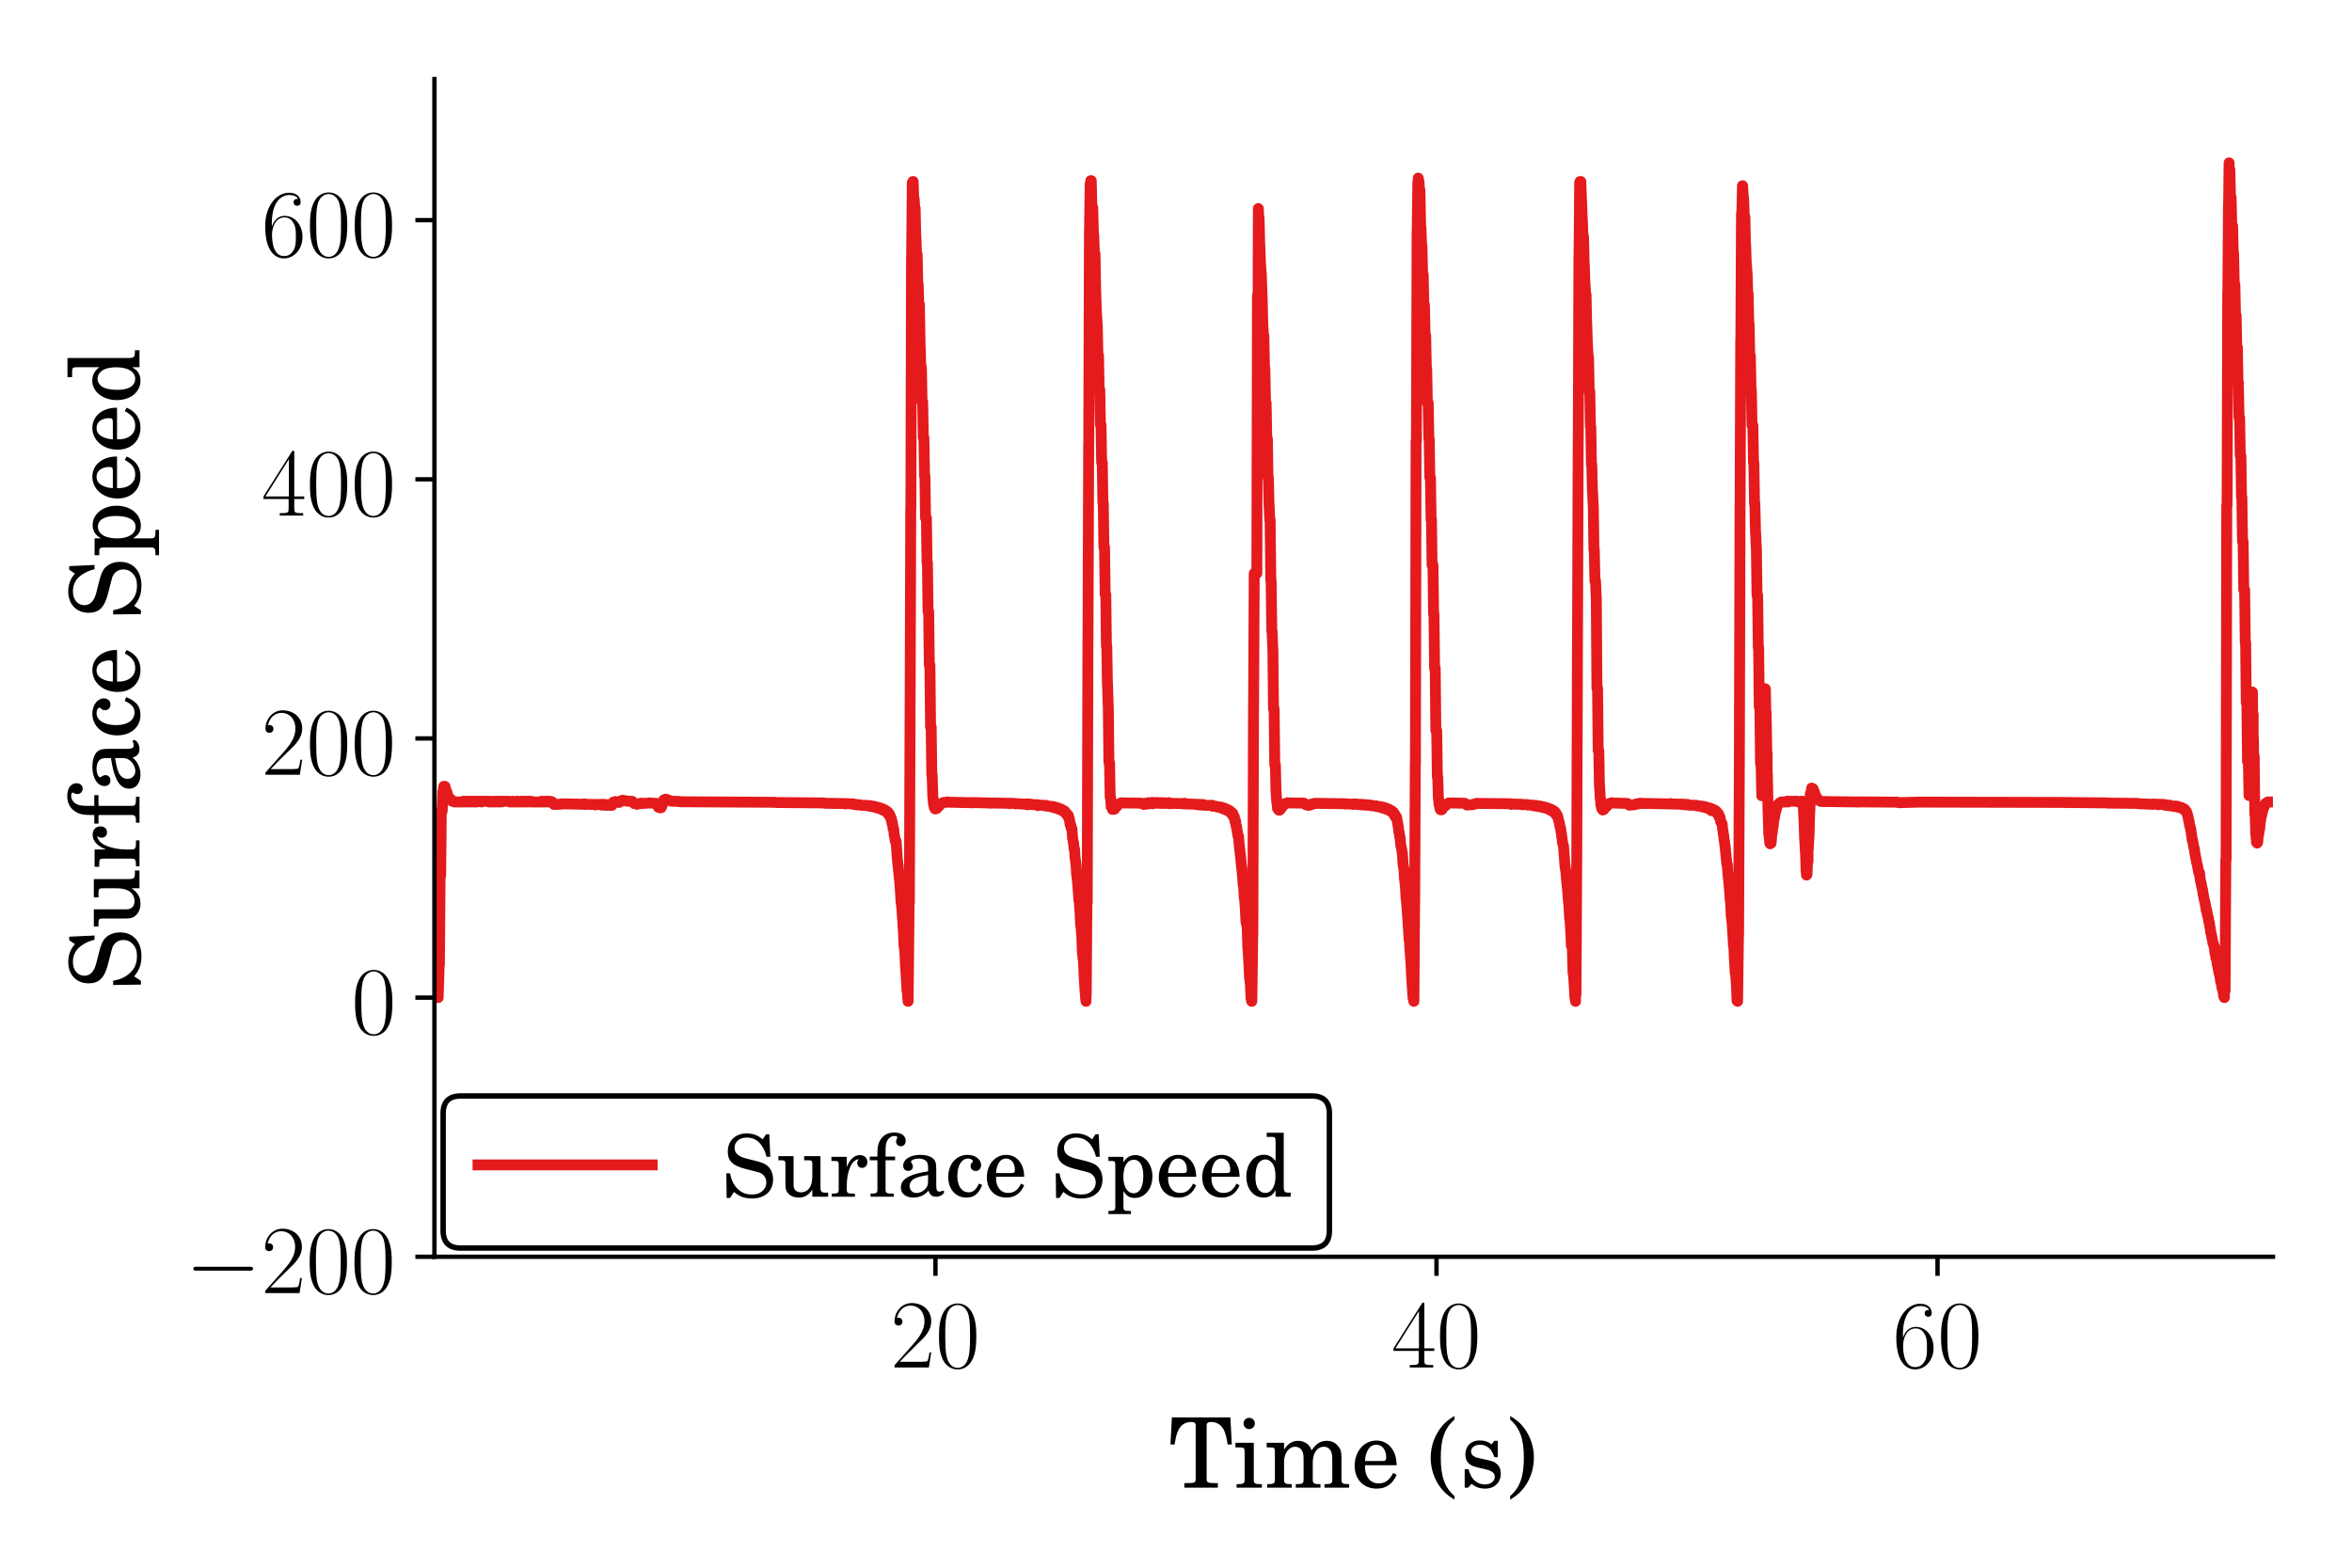 <?xml version="1.0" encoding="utf-8" standalone="no"?>
<!DOCTYPE svg PUBLIC "-//W3C//DTD SVG 1.1//EN"
  "http://www.w3.org/Graphics/SVG/1.1/DTD/svg11.dtd">
<!-- Created with matplotlib (https://matplotlib.org/) -->
<svg height="288pt" version="1.1" viewBox="0 0 432 288" width="432pt" xmlns="http://www.w3.org/2000/svg" xmlns:xlink="http://www.w3.org/1999/xlink">
 <defs>
  <style type="text/css">
*{stroke-linecap:butt;stroke-linejoin:round;}
  </style>
 </defs>
 <g id="figure_1">
  <g id="patch_1">
   <path d="M 0 288 
L 432 288 
L 432 0 
L 0 0 
z
" style="fill:#ffffff;"/>
  </g>
  <g id="axes_1">
   <g id="patch_2">
    <path d="M 79.793 230.88 
L 417.48 230.88 
L 417.48 14.52 
L 79.793 14.52 
z
" style="fill:#ffffff;"/>
   </g>
   <g id="matplotlib.axis_1">
    <g id="xtick_1">
     <g id="line2d_1">
      <defs>
       <path d="M 0 0 
L 0 3.5 
" id="mabf9e76149" style="stroke:#000000;stroke-width:0.8;"/>
      </defs>
      <g>
       <use style="stroke:#000000;stroke-width:0.8;" x="171.82" xlink:href="#mabf9e76149" y="230.88"/>
      </g>
     </g>
     <g id="text_1">
      <!-- $20$ -->
      <defs>
       <path d="M 41.703 15.453 
L 39.906 15.453 
C 38.906 8.375 38.094 7.172 37.703 6.562 
C 37.203 5.766 30 5.766 28.594 5.766 
L 9.406 5.766 
C 13 9.672 20 16.75 28.5 24.953 
C 34.594 30.734 41.703 37.531 41.703 47.422 
C 41.703 59.219 32.297 66 21.797 66 
C 10.797 66 4.094 56.312 4.094 47.344 
C 4.094 43.438 7 42.938 8.203 42.938 
C 9.203 42.938 12.203 43.547 12.203 47.031 
C 12.203 50.109 9.594 51 8.203 51 
C 7.594 51 7 50.906 6.594 50.703 
C 8.5 59.219 14.297 63.406 20.406 63.406 
C 29.094 63.406 34.797 56.516 34.797 47.422 
C 34.797 38.734 29.703 31.25 24 24.75 
L 4.094 2.281 
L 4.094 0 
L 39.297 0 
z
" id="CMR17-50"/>
       <path d="M 42 31.641 
C 42 37.75 41.906 48.125 37.703 56.109 
C 34 63.109 28.094 65.594 22.906 65.594 
C 18.094 65.594 12 63.406 8.203 56.203 
C 4.203 48.719 3.797 39.438 3.797 31.641 
C 3.797 25.953 3.906 17.281 7 9.672 
C 11.297 -0.609 19 -2 22.906 -2 
C 27.5 -2 34.5 -0.109 38.594 9.375 
C 41.594 16.281 42 24.359 42 31.641 
z
M 22.906 -0.406 
C 16.5 -0.406 12.703 5.078 11.297 12.688 
C 10.203 18.562 10.203 27.156 10.203 32.75 
C 10.203 40.438 10.203 46.828 11.5 52.922 
C 13.406 61.391 19 64 22.906 64 
C 27 64 32.297 61.297 34.203 53.125 
C 35.5 47.438 35.594 40.734 35.594 32.75 
C 35.594 26.25 35.594 18.266 34.406 12.375 
C 32.297 1.484 26.406 -0.406 22.906 -0.406 
z
" id="CMR17-48"/>
      </defs>
      <g transform="translate(163.565 251.218)scale(0.18 -0.18)">
       <use transform="scale(0.996)" xlink:href="#CMR17-50"/>
       <use transform="translate(45.69 0)scale(0.996)" xlink:href="#CMR17-48"/>
      </g>
     </g>
    </g>
    <g id="xtick_2">
     <g id="line2d_2">
      <g>
       <use style="stroke:#000000;stroke-width:0.8;" x="263.846" xlink:href="#mabf9e76149" y="230.88"/>
      </g>
     </g>
     <g id="text_2">
      <!-- $40$ -->
      <defs>
       <path d="M 33.594 64.406 
C 33.594 66.5 33.5 66.5 31.703 66.5 
L 2 19.594 
L 2 17 
L 27.797 17 
L 27.797 7.141 
C 27.797 3.5 27.594 2.5 20.594 2.5 
L 18.703 2.5 
L 18.703 0 
C 21.906 0 27.297 0 30.703 0 
C 34.094 0 39.5 0 42.703 0 
L 42.703 2.5 
L 40.797 2.5 
C 33.797 2.5 33.594 3.5 33.594 7.141 
L 33.594 17 
L 43.797 17 
L 43.797 19.594 
L 33.594 19.594 
z
M 28.094 57.859 
L 28.094 19.594 
L 4 19.594 
z
" id="CMR17-52"/>
      </defs>
      <g transform="translate(255.591 251.218)scale(0.18 -0.18)">
       <use transform="scale(0.996)" xlink:href="#CMR17-52"/>
       <use transform="translate(45.69 0)scale(0.996)" xlink:href="#CMR17-48"/>
      </g>
     </g>
    </g>
    <g id="xtick_3">
     <g id="line2d_3">
      <g>
       <use style="stroke:#000000;stroke-width:0.8;" x="355.873" xlink:href="#mabf9e76149" y="230.88"/>
      </g>
     </g>
     <g id="text_3">
      <!-- $60$ -->
      <defs>
       <path d="M 10.594 34 
C 10.594 57.656 21.797 63 28.297 63 
C 30.406 63 35.5 62.641 37.5 59 
C 35.906 59 32.906 59 32.906 55.516 
C 32.906 52.828 35.094 51.922 36.5 51.922 
C 37.406 51.922 40.094 52.312 40.094 55.625 
C 40.094 61.781 35.094 65.297 28.203 65.297 
C 16.297 65.297 3.797 52.969 3.797 31 
C 3.797 3.953 15.094 -2 23.094 -2 
C 32.797 -2 42 6.672 42 20.047 
C 42 32.516 33.906 41.594 23.703 41.594 
C 17.594 41.594 13.094 37.609 10.594 30.625 
z
M 23.094 0.391 
C 10.797 0.391 10.797 18.75 10.797 22.438 
C 10.797 29.625 14.203 40 23.5 40 
C 25.203 40 30.094 40 33.406 33.125 
C 35.203 29.219 35.203 25.141 35.203 20.141 
C 35.203 14.75 35.203 10.781 33.094 6.781 
C 30.906 2.672 27.703 0.391 23.094 0.391 
z
" id="CMR17-54"/>
      </defs>
      <g transform="translate(347.618 251.218)scale(0.18 -0.18)">
       <use transform="scale(0.996)" xlink:href="#CMR17-54"/>
       <use transform="translate(45.69 0)scale(0.996)" xlink:href="#CMR17-48"/>
      </g>
     </g>
    </g>
    <g id="text_4">
     <!-- Time (s) -->
     <defs>
      <path d="M 63.297 72 
L 3.406 72 
L 1.906 44.266 
L 6.203 44.266 
C 6.906 49.25 7.797 53.047 8.906 56.234 
C 11.5 63.516 16.297 67.312 23.094 67.312 
C 26.406 67.312 27.797 66.203 27.797 63.719 
L 27.797 12.281 
L 27.797 9.375 
C 27.797 5.188 26.906 4.688 18.797 4.688 
L 16.203 4.688 
L 16.203 0 
L 50.5 0 
L 50.5 4.688 
L 47.906 4.688 
C 39.906 4.688 39 5.188 39 9.375 
L 39 12.281 
L 39 63.719 
C 39 66.203 40.406 67.312 43.703 67.312 
C 49.797 67.312 54.703 63.906 57.203 57.922 
C 58.703 54.25 59.703 49.953 60.5 44.266 
L 64.797 44.266 
z
" id="Century_Schoolbook_L_Roman-84"/>
      <path d="M 20.594 46 
L 1.797 46 
L 1.797 41.219 
L 6.906 41.219 
C 10.594 41.219 11.203 40.516 11.203 36.203 
L 11.203 12.297 
L 11.203 8.297 
C 11.203 4.297 10.094 3.594 3.703 3.594 
L 3 3.594 
L 3 0 
L 28.906 0 
L 28.906 3.594 
L 28.203 3.594 
C 21.703 3.594 20.594 4.281 20.594 8.219 
L 20.594 12.172 
z
M 15.906 71.578 
C 12.703 71.578 10.094 68.984 10.094 65.797 
C 10.094 62.703 12.703 60 15.797 60 
C 19.094 60 21.703 62.594 21.703 65.797 
C 21.703 68.984 19.094 71.578 15.906 71.578 
z
" id="Century_Schoolbook_L_Roman-105"/>
      <path d="M 20.094 46 
L 2.297 46 
L 2.297 41.219 
L 6.406 41.219 
C 10.094 41.219 10.703 40.516 10.703 36.203 
L 10.703 12.297 
L 10.703 8.406 
C 10.703 4.297 9.594 3.594 3.203 3.594 
L 2.797 3.594 
L 2.797 0 
L 28 0 
L 28 3.594 
L 27.594 3.594 
C 21.203 3.594 20.094 4.297 20.094 8.391 
L 20.094 12.281 
L 20.094 26.453 
C 20.094 35.328 25 41.922 31.5 41.922 
C 34.094 41.922 36.906 40.516 38.094 38.625 
C 39.5 36.734 40.094 33.828 40.094 29.734 
L 40.094 12.281 
L 40.094 8.281 
C 40.094 4.297 39 3.594 32.5 3.594 
L 32.094 3.594 
L 32.094 0 
L 57.406 0 
L 57.406 3.594 
L 57 3.594 
C 50.594 3.594 49.5 4.297 49.5 8.281 
L 49.5 12.281 
L 49.5 25.547 
C 49.5 35.531 54 41.922 61 41.922 
C 64.297 41.922 67 40.016 68.297 36.922 
C 69.203 34.734 69.5 32.531 69.5 28.641 
L 69.5 12.281 
L 69.5 8.281 
C 69.5 4.297 68.406 3.594 61.906 3.594 
L 61.5 3.594 
L 61.5 0 
L 86.797 0 
L 86.797 3.594 
L 86.406 3.594 
C 80 3.594 78.906 4.297 78.906 8.391 
L 78.906 12.281 
L 78.906 30.641 
C 78.906 36.828 78.297 38.922 75.703 42.312 
C 72.797 46.016 68.703 48 63.906 48 
C 57.406 48 52.594 44.938 48.297 38.109 
C 46.594 44.047 41.203 48 34.5 48 
C 28.5 48 24 45.141 20.094 38.922 
z
" id="Century_Schoolbook_L_Roman-109"/>
      <path d="M 46.5 23 
C 46.594 37.812 38.094 48.281 25.906 48.281 
C 13.094 48.281 3.5 37.25 3.5 22.344 
C 3.5 8.438 12.594 -1 26.094 -1 
C 35.594 -1 42.406 3.688 46.5 13.188 
L 43 15.094 
C 38.906 7.391 34.703 4.391 28 4.391 
C 22.906 4.391 19.203 6.594 16.594 11 
C 14.797 14 14 17.5 14.094 23 
z
M 14.203 27.297 
C 14.203 30.344 14.594 32.5 15.594 35.25 
C 17.703 41.141 20.906 44 25.703 44 
C 31.797 44 35.797 38.781 35.797 30.922 
C 35.797 28.078 34.906 27.297 31.703 27.297 
z
" id="Century_Schoolbook_L_Roman-101"/>
      <path d="M 27.906 73.453 
C 21.906 69.766 18.703 67.172 15.297 63.172 
C 7.703 54.188 3.594 42.719 3.594 30.641 
C 3.594 19.266 7.203 8.578 13.906 -0.297 
C 17.703 -5.094 21.094 -8.078 27.906 -12.281 
L 27.906 -8.578 
C 17.906 0.203 13.906 11.484 13.906 30.641 
C 13.906 49.797 17.906 60.984 27.906 69.766 
z
" id="Century_Schoolbook_L_Roman-40"/>
      <path d="M 39 48 
L 35.5 48 
L 32.594 44.406 
C 29 47.203 25.406 48.391 20.406 48.391 
C 11.594 48.391 5.797 42.625 5.797 33.953 
C 5.797 30.078 7.094 26.781 9.297 24.812 
C 11.594 22.703 13.906 21.719 19.906 20.312 
L 25.203 19.125 
C 33.094 17.234 35.906 15.234 35.906 11.266 
C 35.906 6.578 31.797 3.297 25.906 3.297 
C 17.5 3.297 11.5 8.766 9.094 18.875 
L 5.094 18.875 
L 5.094 0 
L 8.594 0 
L 12.094 3.906 
C 16.203 0.594 20.797 -1 25.797 -1 
C 35.594 -1 42.094 5.078 42.094 14.344 
C 42.094 18.719 40.703 22.094 37.906 24.391 
C 35.5 26.484 33.5 27.281 27.406 28.562 
L 22.406 29.672 
C 16.906 30.859 16.906 30.859 15.094 31.859 
C 12.906 32.859 11.594 34.938 11.594 37.141 
C 11.594 41.109 15.406 44 20.906 44 
C 24.703 44 27.797 42.703 30.594 40.016 
C 32.797 37.812 33.906 35.828 35.5 31.234 
L 39 31.234 
z
" id="Century_Schoolbook_L_Roman-115"/>
      <path d="M 5.406 -12.281 
C 11.406 -8.578 14.594 -5.984 18 -1.891 
C 25.594 6.984 29.703 18.562 29.703 30.641 
C 29.703 42.016 26.094 52.703 19.406 61.484 
C 15.594 66.375 12.203 69.359 5.406 73.453 
L 5.406 69.766 
C 15.406 60.984 19.406 49.797 19.406 30.641 
C 19.406 11.375 15.406 0.203 5.406 -8.578 
z
" id="Century_Schoolbook_L_Roman-41"/>
     </defs>
     <g transform="translate(214.635 273.246)scale(0.18 -0.18)">
      <use transform="translate(0 -0.292)scale(0.996)" xlink:href="#Century_Schoolbook_L_Roman-84"/>
      <use transform="translate(66.45 -0.292)scale(0.996)" xlink:href="#Century_Schoolbook_L_Roman-105"/>
      <use transform="translate(97.831 -0.292)scale(0.996)" xlink:href="#Century_Schoolbook_L_Roman-109"/>
      <use transform="translate(186.398 -0.292)scale(0.996)" xlink:href="#Century_Schoolbook_L_Roman-101"/>
      <use transform="translate(263.907 -0.292)scale(0.996)" xlink:href="#Century_Schoolbook_L_Roman-40"/>
      <use transform="translate(297.082 -0.292)scale(0.996)" xlink:href="#Century_Schoolbook_L_Roman-115"/>
      <use transform="translate(343.208 -0.292)scale(0.996)" xlink:href="#Century_Schoolbook_L_Roman-41"/>
     </g>
    </g>
   </g>
   <g id="matplotlib.axis_2">
    <g id="ytick_1">
     <g id="line2d_4">
      <defs>
       <path d="M 0 0 
L -3.5 0 
" id="ma565bb97e8" style="stroke:#000000;stroke-width:0.8;"/>
      </defs>
      <g>
       <use style="stroke:#000000;stroke-width:0.8;" x="79.793" xlink:href="#ma565bb97e8" y="230.88"/>
      </g>
     </g>
     <g id="text_5">
      <!-- $-200$ -->
      <defs>
       <path d="M 65.906 23 
C 67.594 23 69.406 23 69.406 25 
C 69.406 27 67.594 27 65.906 27 
L 11.797 27 
C 10.094 27 8.297 27 8.297 25 
C 8.297 23 10.094 23 11.797 23 
z
" id="CMSY10-0"/>
      </defs>
      <g transform="translate(34.028 237.549)scale(0.18 -0.18)">
       <use transform="translate(0 -0.031)scale(0.996)" xlink:href="#CMSY10-0"/>
       <use transform="translate(77.487 -0.031)scale(0.996)" xlink:href="#CMR17-50"/>
       <use transform="translate(123.178 -0.031)scale(0.996)" xlink:href="#CMR17-48"/>
       <use transform="translate(168.868 -0.031)scale(0.996)" xlink:href="#CMR17-48"/>
      </g>
     </g>
    </g>
    <g id="ytick_2">
     <g id="line2d_5">
      <g>
       <use style="stroke:#000000;stroke-width:0.8;" x="79.793" xlink:href="#ma565bb97e8" y="183.271"/>
      </g>
     </g>
     <g id="text_6">
      <!-- $0$ -->
      <g transform="translate(64.538 189.94)scale(0.18 -0.18)">
       <use transform="scale(0.996)" xlink:href="#CMR17-48"/>
      </g>
     </g>
    </g>
    <g id="ytick_3">
     <g id="line2d_6">
      <g>
       <use style="stroke:#000000;stroke-width:0.8;" x="79.793" xlink:href="#ma565bb97e8" y="135.662"/>
      </g>
     </g>
     <g id="text_7">
      <!-- $200$ -->
      <g transform="translate(48.028 142.33)scale(0.18 -0.18)">
       <use transform="scale(0.996)" xlink:href="#CMR17-50"/>
       <use transform="translate(45.69 0)scale(0.996)" xlink:href="#CMR17-48"/>
       <use transform="translate(91.381 0)scale(0.996)" xlink:href="#CMR17-48"/>
      </g>
     </g>
    </g>
    <g id="ytick_4">
     <g id="line2d_7">
      <g>
       <use style="stroke:#000000;stroke-width:0.8;" x="79.793" xlink:href="#ma565bb97e8" y="88.052"/>
      </g>
     </g>
     <g id="text_8">
      <!-- $400$ -->
      <g transform="translate(48.028 94.721)scale(0.18 -0.18)">
       <use transform="scale(0.996)" xlink:href="#CMR17-52"/>
       <use transform="translate(45.69 0)scale(0.996)" xlink:href="#CMR17-48"/>
       <use transform="translate(91.381 0)scale(0.996)" xlink:href="#CMR17-48"/>
      </g>
     </g>
    </g>
    <g id="ytick_5">
     <g id="line2d_8">
      <g>
       <use style="stroke:#000000;stroke-width:0.8;" x="79.793" xlink:href="#ma565bb97e8" y="40.443"/>
      </g>
     </g>
     <g id="text_9">
      <!-- $600$ -->
      <g transform="translate(48.028 47.112)scale(0.18 -0.18)">
       <use transform="scale(0.996)" xlink:href="#CMR17-54"/>
       <use transform="translate(45.69 0)scale(0.996)" xlink:href="#CMR17-48"/>
       <use transform="translate(91.381 0)scale(0.996)" xlink:href="#CMR17-48"/>
      </g>
     </g>
    </g>
    <g id="text_10">
     <!-- Surface Speed -->
     <defs>
      <path d="M 54.594 72 
L 50.906 72 
L 46.906 66.094 
C 42.203 70.594 35.797 73 28.703 73 
C 15.594 73 6.797 64.609 6.797 52.156 
C 6.797 41.281 12.203 35.891 26.906 32.109 
L 36.406 29.703 
C 43.797 27.828 44.5 27.625 46.594 26.031 
C 49.594 23.734 51.203 20.438 51.203 16.547 
C 51.203 12.562 49.703 9.281 46.703 6.594 
C 43.406 3.688 40.094 2.594 34.594 2.594 
C 27.203 2.594 21.906 4.875 17.203 10.031 
C 13 14.703 10.906 19.375 9.406 27 
L 5.094 27 
L 5.5 -1.438 
L 9.406 -1.438 
L 13.906 5.469 
C 20.594 0 26.203 -2 34.906 -2 
C 49.594 -2 59 6.594 59 19.938 
C 59 26.109 56.906 31.406 53 35.203 
C 50.297 37.797 46.406 39.484 38.406 41.484 
L 27.703 44.172 
C 18.797 46.469 14.594 50.359 14.594 56.438 
C 14.594 63.406 20.297 68.203 28.797 68.203 
C 35.797 68.203 41.5 65.188 45.5 59.484 
C 48.406 55.375 50.203 51.156 51.5 46.047 
L 55.797 46.047 
z
" id="Century_Schoolbook_L_Roman-83"/>
      <path d="M 41.203 0 
L 59.406 0 
L 59.406 4.703 
L 56.906 4.703 
C 51.406 4.703 50.594 5.594 50.594 11.953 
L 50.594 46.781 
L 31.797 46.781 
L 31.797 42 
L 36.906 42 
C 40.594 42 41.203 41.297 41.203 36.953 
L 41.203 24.562 
C 41.203 18.812 40.594 15.484 39.094 12.156 
C 37 7.719 33 5.094 28.094 5.094 
C 25 5.094 22.406 6.188 21.094 8.172 
C 19.797 10.047 19.594 11.047 19.594 16.5 
L 19.594 46.781 
L 2.094 46.781 
L 2.094 42 
L 5.906 42 
C 9.594 42 10.203 41.297 10.203 36.953 
L 10.203 15.219 
C 10.203 10.078 10.594 7.766 12.094 5.453 
C 14.797 1.312 19.594 -1 25.594 -1 
C 32.203 -1 36.797 1.719 41.203 8.125 
z
" id="Century_Schoolbook_L_Roman-117"/>
      <path d="M 19.797 46 
L 2.094 46 
L 2.094 41.219 
L 6.203 41.219 
C 9.906 41.219 10.5 40.516 10.5 36.203 
L 10.5 12.297 
L 10.5 8.297 
C 10.5 4.297 9.406 3.594 2.906 3.594 
L 2.5 3.594 
L 2.5 0 
L 29.203 0 
L 29.203 3.594 
L 27.297 3.594 
C 20.906 3.594 19.797 4.297 19.797 8.297 
L 19.797 12.297 
L 19.797 13.297 
C 19.797 20.812 21.203 28.406 23.703 34.109 
C 26.094 39.703 29.5 42.812 33.703 43.312 
C 32.297 41.703 31.906 40.688 31.906 38.766 
C 31.906 35.547 34.203 33.234 37.406 33.234 
C 41 33.234 43.5 35.938 43.5 40.016 
C 43.5 44.812 40.094 48 34.797 48 
C 28.5 48 23 42.922 19.797 34.141 
z
" id="Century_Schoolbook_L_Roman-114"/>
      <path d="M 20.094 46.297 
L 20.094 52.141 
C 20.094 57.266 20.406 60.656 21.203 62.719 
C 22.797 67.234 26.297 70 30.297 70 
C 32.406 70 33.703 69.391 33.703 68.25 
C 33.703 67.922 33.594 67.734 33.094 66.906 
C 32.5 65.891 32.203 64.75 32.203 63.625 
C 32.203 60.547 34.594 58.203 37.703 58.203 
C 41 58.203 43.297 60.734 43.297 64.406 
C 43.297 70.328 38.297 74 30.203 74 
C 23.297 74 18.297 71.531 14.703 66.438 
C 11.703 62.141 10.703 57.734 10.703 49.469 
L 10.703 46.297 
L 1.906 46.297 
L 1.906 42 
L 10.703 42 
L 10.703 12.234 
L 10.703 8.25 
C 10.703 4.297 9.594 3.594 3.203 3.594 
L 2.797 3.594 
L 2.797 0 
L 29.5 0 
L 29.5 3.594 
L 27.703 3.594 
C 21.203 3.594 20.094 4.297 20.094 8.25 
L 20.094 12.234 
L 20.094 42 
L 31.094 42 
L 31.094 46.297 
z
" id="Century_Schoolbook_L_Roman-102"/>
      <path d="M 45.203 32.578 
C 45.203 38.797 44.094 41.969 41.203 44.344 
C 37.906 46.906 33 48.281 26.594 48.281 
C 15.406 48.281 7.094 43.047 7.094 35.922 
C 7.094 32.156 9.406 29.781 12.906 29.781 
C 16 29.781 18.297 31.859 18.297 34.812 
C 18.297 36.109 17.797 37.484 16.797 38.875 
C 16.203 39.547 16.094 39.844 16.094 40.156 
C 16.094 42.219 20.203 44 25 44 
C 28.094 44 31.594 43.016 33.203 41.531 
C 35.094 39.953 35.797 37.578 35.797 33.125 
L 35.797 29.281 
C 25.297 27.484 22.094 26.688 17.203 24.812 
C 8.594 21.609 4.406 16.938 4.406 10.656 
C 4.406 3.578 10.094 -1 18.906 -1 
C 25.797 -1 32 1.859 36.297 7.062 
C 37.906 1.984 40.406 0 45.094 0 
C 49.594 0 54.297 2.891 54.297 5.781 
C 54.297 6.469 53.797 6.969 53.297 6.969 
C 52.906 6.969 52.5 6.875 51.797 6.578 
C 50.203 6 49.797 5.891 49 5.891 
C 46.203 5.891 45.203 7.781 45.203 12.719 
z
M 35.797 20.469 
C 35.797 14.469 35.5 13.078 33.797 10.484 
C 31.297 6.781 26.703 4.297 22.406 4.297 
C 17.906 4.297 14.5 7.594 14.5 12.078 
C 14.5 16.266 16.594 19.266 21 21.359 
C 24.094 22.75 28 23.75 35.797 25.047 
z
" id="Century_Schoolbook_L_Roman-97"/>
      <path d="M 38.703 15.125 
C 35.5 7.969 32.094 5.094 26.906 5.094 
C 18.906 5.094 13.906 12.328 13.906 23.938 
C 13.906 35.953 18.797 44 26.203 44 
C 29.203 44 31.797 42.594 31.797 41.016 
C 31.797 40.719 31.594 40.422 31.203 39.812 
C 29.594 37.938 29.203 36.938 29.203 35.266 
C 29.203 31.984 31.703 29.703 35.203 29.703 
C 38.703 29.703 41.297 32.484 41.297 36.453 
C 41.297 43.109 34.594 48.281 25.703 48.281 
C 12.703 48.281 3.406 37.656 3.406 22.844 
C 3.406 8.734 11.906 -1 24.297 -1 
C 33.203 -1 38.297 3.078 42.594 13.625 
z
" id="Century_Schoolbook_L_Roman-99"/>
      <path d="M 20.094 46 
L 2.797 46 
L 2.797 41.219 
L 6.406 41.219 
C 10.094 41.219 10.703 40.516 10.703 36.219 
L 10.703 -7.75 
L 10.703 -11.719 
C 10.703 -15.719 9.594 -16.406 3.203 -16.406 
L 2.797 -16.406 
L 2.797 -20 
L 28.797 -20 
L 28.797 -16.406 
L 27.703 -16.406 
C 21.203 -16.406 20.094 -15.719 20.094 -11.734 
L 20.094 -7.75 
L 20.094 6.688 
C 23.406 0.906 27.203 -1.391 33.297 -1.391 
C 44.906 -1.391 53.5 9.266 53.5 23.5 
C 53.5 37.266 44.906 48 33.906 48 
C 27.703 48 23.594 45.438 20.094 39.516 
z
M 32.094 42.609 
C 39 42.609 43 35.75 43 24.094 
C 43 11.266 38.906 4 31.797 4 
C 24.703 4 20 11.375 20 22.812 
C 20 35.141 24.5 42.609 32.094 42.609 
z
" id="Century_Schoolbook_L_Roman-112"/>
      <path d="M 38 0 
L 55.406 0 
L 55.406 4.703 
L 53.594 4.703 
C 48.203 4.703 47.406 5.703 47.406 11.969 
L 47.406 73.781 
L 27.797 73.781 
L 27.797 69 
L 33.703 69 
C 37.297 69 38 68.281 38 63.922 
L 38 41 
C 34.297 46.094 30 48.391 24.203 48.391 
C 12.906 48.391 4.297 37.547 4.297 23.203 
C 4.297 9.062 12.594 -1 24.203 -1 
C 30.5 -1 34.797 1.672 38 7.594 
z
M 26.203 43 
C 30.297 43 34.203 40.031 36 35.438 
C 37.203 32.453 37.906 28.281 37.906 23.516 
C 37.906 11.969 33.297 4.391 26.094 4.391 
C 19.094 4.391 14.797 10.969 14.797 22.016 
C 14.797 27.891 15.406 32.359 16.703 35.734 
C 18.406 40.125 22.094 43 26.203 43 
z
" id="Century_Schoolbook_L_Roman-100"/>
     </defs>
     <g transform="translate(25.338 181.866)rotate(-90)scale(0.18 -0.18)">
      <use transform="translate(0 -1.571)scale(0.996)" xlink:href="#Century_Schoolbook_L_Roman-83"/>
      <use transform="translate(62.764 -1.571)scale(0.996)" xlink:href="#Century_Schoolbook_L_Roman-117"/>
      <use transform="translate(123.636 -1.571)scale(0.996)" xlink:href="#Century_Schoolbook_L_Roman-114"/>
      <use transform="translate(167.869 -1.571)scale(0.996)" xlink:href="#Century_Schoolbook_L_Roman-102"/>
      <use transform="translate(201.044 -1.571)scale(0.996)" xlink:href="#Century_Schoolbook_L_Roman-97"/>
      <use transform="translate(256.436 -1.571)scale(0.996)" xlink:href="#Century_Schoolbook_L_Roman-99"/>
      <use transform="translate(300.67 -1.571)scale(0.996)" xlink:href="#Century_Schoolbook_L_Roman-101"/>
      <use transform="translate(378.178 -1.571)scale(0.996)" xlink:href="#Century_Schoolbook_L_Roman-83"/>
      <use transform="translate(440.942 -1.571)scale(0.996)" xlink:href="#Century_Schoolbook_L_Roman-112"/>
      <use transform="translate(498.127 -1.571)scale(0.996)" xlink:href="#Century_Schoolbook_L_Roman-101"/>
      <use transform="translate(547.941 -1.571)scale(0.996)" xlink:href="#Century_Schoolbook_L_Roman-101"/>
      <use transform="translate(597.754 -1.571)scale(0.996)" xlink:href="#Century_Schoolbook_L_Roman-100"/>
     </g>
    </g>
   </g>
   <g id="line2d_9">
    <path clip-path="url(#p833824da68)" d="M 79.793 183.271 
L 80.479 183.271 
L 80.658 177.28 
L 80.709 177.28 
L 80.833 160.871 
L 80.939 160.871 
L 81.054 149.02 
L 81.215 149.02 
L 81.33 145.374 
L 81.399 145.374 
L 81.514 144.462 
L 81.721 144.462 
L 81.85 144.983 
L 81.859 144.983 
L 81.979 145.504 
L 82.089 145.504 
L 82.204 146.155 
L 82.273 146.155 
L 82.388 146.416 
L 82.411 146.416 
L 82.526 146.676 
L 82.595 146.676 
L 82.71 146.806 
L 82.78 146.806 
L 82.895 147.067 
L 82.918 147.067 
L 83.033 147.197 
L 83.332 147.197 
L 83.447 147.327 
L 84.988 147.327 
L 85.103 147.197 
L 85.264 147.197 
L 85.379 147.327 
L 85.448 147.327 
L 85.563 147.197 
L 85.632 147.197 
L 85.724 147.327 
L 85.743 147.197 
L 86.046 147.197 
L 86.161 147.327 
L 86.369 147.327 
L 86.415 147.197 
L 86.479 147.327 
L 86.553 147.327 
L 86.668 147.197 
L 86.829 147.197 
L 86.944 147.327 
L 87.059 147.327 
L 87.105 147.197 
L 87.169 147.327 
L 87.381 147.327 
L 87.473 147.197 
L 87.491 147.327 
L 87.611 147.327 
L 87.726 147.197 
L 88.393 147.197 
L 88.439 147.327 
L 88.504 147.197 
L 89.682 147.197 
L 89.774 147.327 
L 89.792 147.197 
L 89.866 147.197 
L 89.981 147.327 
L 90.372 147.327 
L 90.487 147.197 
L 90.602 147.197 
L 90.694 147.327 
L 90.712 147.197 
L 90.97 147.197 
L 91.016 147.327 
L 91.08 147.197 
L 91.246 147.197 
L 91.361 147.327 
L 91.384 147.327 
L 91.476 147.197 
L 91.494 147.327 
L 91.706 147.327 
L 91.821 147.197 
L 92.074 147.197 
L 92.12 147.327 
L 92.185 147.197 
L 93.501 147.197 
L 93.616 147.327 
L 94.053 147.327 
L 94.145 147.197 
L 94.163 147.327 
L 94.789 147.327 
L 94.881 147.197 
L 94.899 147.327 
L 94.927 147.327 
L 95.019 147.197 
L 95.037 147.327 
L 95.433 147.327 
L 95.525 147.197 
L 95.544 147.327 
L 95.801 147.327 
L 95.893 147.197 
L 95.912 147.327 
L 95.939 147.327 
L 96.054 147.197 
L 96.077 147.197 
L 96.192 147.327 
L 96.215 147.327 
L 96.33 147.197 
L 96.445 147.197 
L 96.56 147.327 
L 96.722 147.327 
L 96.768 147.197 
L 96.832 147.327 
L 96.86 147.327 
L 96.906 147.197 
L 96.97 147.327 
L 97.09 147.327 
L 97.205 147.197 
L 97.55 147.197 
L 97.665 147.327 
L 99.39 147.327 
L 99.436 147.197 
L 99.501 147.327 
L 99.85 147.327 
L 99.942 147.197 
L 99.961 147.327 
L 100.08 147.327 
L 100.196 147.197 
L 100.265 147.197 
L 100.311 147.327 
L 100.375 147.197 
L 100.541 147.197 
L 100.656 147.327 
L 100.679 147.327 
L 100.794 147.197 
L 100.863 147.197 
L 100.955 147.327 
L 100.973 147.197 
L 101.415 147.308 
L 101.53 147.584 
L 101.645 147.694 
L 101.76 147.788 
L 103.025 147.738 
L 103.14 147.673 
L 107.259 147.747 
L 107.305 147.793 
L 107.309 147.671 
L 107.369 147.744 
L 109.237 147.794 
L 109.329 147.875 
L 109.334 147.773 
L 109.343 147.773 
L 110.433 147.805 
L 110.526 147.907 
L 110.53 147.755 
L 110.539 147.755 
L 110.802 147.814 
L 110.848 147.903 
L 110.852 147.758 
L 110.907 147.782 
L 110.986 147.873 
L 111.036 147.837 
L 111.105 147.928 
L 111.354 147.947 
L 111.4 147.812 
L 111.464 147.943 
L 111.492 147.943 
L 111.538 147.813 
L 111.588 147.947 
L 111.602 147.947 
L 111.768 147.864 
L 111.818 147.933 
L 111.888 147.811 
L 111.952 147.86 
L 112.044 147.958 
L 112.062 147.937 
L 112.412 147.95 
L 112.532 147.591 
L 112.596 147.632 
L 112.688 147.337 
L 112.711 147.378 
L 112.964 147.28 
L 113.01 147.253 
L 113.061 147.309 
L 113.07 147.309 
L 113.562 147.404 
L 113.682 147.42 
L 113.838 147.353 
L 113.953 147.15 
L 114.207 147.083 
L 114.322 147.015 
L 114.805 147.083 
L 114.92 147.15 
L 116.139 147.218 
L 116.259 147.37 
L 116.369 147.455 
L 116.498 147.625 
L 116.921 147.695 
L 117.013 147.759 
L 117.018 147.67 
L 117.027 147.67 
L 117.704 147.632 
L 117.75 147.547 
L 117.814 147.616 
L 119.268 147.518 
L 119.314 147.49 
L 119.319 147.537 
L 119.378 147.523 
L 120.602 147.59 
L 120.717 147.91 
L 120.74 147.91 
L 120.86 148.179 
L 120.878 148.179 
L 120.925 148.303 
L 120.989 148.231 
L 121.017 148.231 
L 121.063 148.357 
L 121.127 148.263 
L 121.247 148.28 
L 121.293 148.408 
L 121.343 148.258 
L 121.352 148.258 
L 121.385 148.258 
L 121.431 148.388 
L 121.481 148.016 
L 121.486 148.016 
L 121.615 148.017 
L 121.739 147.228 
L 121.799 147.229 
L 121.914 146.968 
L 122.121 146.868 
L 122.236 146.82 
L 122.535 146.884 
L 122.65 146.943 
L 122.857 146.998 
L 122.972 147.061 
L 123.133 147.12 
L 123.248 147.178 
L 124.79 147.235 
L 124.905 147.291 
L 142.367 147.389 
L 142.486 147.433 
L 151.339 147.507 
L 151.454 147.572 
L 155.204 147.628 
L 155.25 147.687 
L 155.315 147.631 
L 156.585 147.686 
L 156.677 147.764 
L 156.681 147.676 
L 156.695 147.676 
L 156.907 147.727 
L 156.999 147.807 
L 157.017 147.762 
L 157.321 147.794 
L 157.367 147.876 
L 157.431 147.823 
L 158.011 147.847 
L 158.126 147.943 
L 159.392 147.958 
L 159.438 148.069 
L 159.502 147.986 
L 159.53 147.986 
L 159.576 148.098 
L 159.64 148.005 
L 159.806 148.005 
L 159.852 148.12 
L 159.916 148.043 
L 159.944 148.043 
L 160.036 148.164 
L 160.054 148.063 
L 160.128 148.066 
L 160.174 148.189 
L 160.238 148.108 
L 160.496 148.127 
L 160.542 148.26 
L 160.606 148.153 
L 160.634 148.153 
L 160.68 148.29 
L 160.744 148.203 
L 160.772 148.203 
L 160.864 148.344 
L 160.882 148.215 
L 161.002 148.259 
L 161.094 148.419 
L 161.112 148.285 
L 161.232 148.311 
L 161.347 148.48 
L 161.37 148.48 
L 161.416 148.34 
L 161.481 148.383 
L 161.508 148.383 
L 161.554 148.55 
L 161.619 148.439 
L 161.646 148.439 
L 161.692 148.613 
L 161.757 148.494 
L 161.83 148.494 
L 161.922 148.7 
L 161.941 148.53 
L 162.06 148.574 
L 162.152 148.805 
L 162.171 148.638 
L 162.244 148.661 
L 162.359 148.923 
L 162.382 148.923 
L 162.428 148.747 
L 162.493 148.815 
L 162.52 148.815 
L 162.613 149.038 
L 162.631 148.855 
L 162.705 148.909 
L 162.797 149.188 
L 162.815 149.004 
L 162.843 149.004 
L 162.958 149.314 
L 163.027 149.365 
L 163.073 149.172 
L 163.123 149.515 
L 163.132 149.515 
L 163.165 149.515 
L 163.211 149.334 
L 163.261 149.724 
L 163.271 149.724 
L 163.303 149.724 
L 163.349 149.529 
L 163.353 149.828 
L 163.409 149.828 
L 163.441 149.828 
L 163.533 150.124 
L 163.556 150.008 
L 163.579 150.008 
L 163.671 150.564 
L 163.694 150.496 
L 163.763 150.496 
L 163.809 151.179 
L 163.873 151.074 
L 163.901 151.074 
L 164.025 152.165 
L 164.131 152.195 
L 164.255 153.498 
L 164.315 153.589 
L 164.435 154.52 
L 164.591 154.52 
L 164.812 157.807 
L 164.821 157.807 
L 164.941 158.99 
L 164.959 158.99 
L 165.093 160.521 
L 165.097 160.521 
L 165.212 161.643 
L 165.235 161.643 
L 165.355 163.368 
L 165.373 163.368 
L 165.493 165.728 
L 165.511 165.728 
L 165.631 166.687 
L 165.649 166.687 
L 165.764 168.719 
L 165.787 168.719 
L 165.907 170.884 
L 165.925 170.884 
L 166.045 173.683 
L 166.064 173.683 
L 166.183 174.813 
L 166.202 174.813 
L 166.321 177.636 
L 166.34 177.636 
L 166.468 179.886 
L 166.478 179.886 
L 166.606 182.12 
L 166.662 182.12 
L 166.786 183.954 
L 166.8 183.954 
L 166.979 165.782 
L 167.03 165.782 
L 167.163 129.495 
L 167.168 129.495 
L 167.283 93.266 
L 167.306 93.266 
L 167.426 47.109 
L 167.444 47.109 
L 167.568 33.555 
L 167.582 33.555 
L 167.674 33.932 
L 167.679 33.343 
L 167.688 33.343 
L 167.72 33.343 
L 167.84 36.536 
L 167.904 36.536 
L 168.019 38.264 
L 168.088 38.264 
L 168.203 43.394 
L 168.226 43.394 
L 168.346 46.744 
L 168.456 46.744 
L 168.571 52.189 
L 168.64 52.189 
L 168.755 55.905 
L 168.87 55.905 
L 168.999 63.496 
L 169.008 63.496 
L 169.128 67.527 
L 169.238 67.527 
L 169.353 73.809 
L 169.469 73.809 
L 169.584 80.405 
L 169.699 80.405 
L 169.814 87.472 
L 169.883 87.472 
L 169.998 95.167 
L 170.159 95.167 
L 170.274 103.386 
L 170.343 103.386 
L 170.458 112.338 
L 170.573 112.338 
L 170.688 122.179 
L 170.803 122.179 
L 170.918 133.539 
L 171.033 133.539 
L 171.148 142.386 
L 171.217 142.386 
L 171.332 146.417 
L 171.355 146.417 
L 171.47 147.751 
L 171.493 147.751 
L 171.608 148.358 
L 171.631 148.358 
L 171.746 148.607 
L 171.999 148.569 
L 172.119 148.427 
L 172.137 148.427 
L 172.183 148.285 
L 172.252 148.299 
L 172.321 148.222 
L 172.441 148.056 
L 172.505 148.069 
L 172.62 147.829 
L 172.735 147.767 
L 172.855 147.603 
L 173.104 147.549 
L 173.219 147.439 
L 173.932 147.359 
L 173.978 147.323 
L 174.042 147.368 
L 178.579 147.471 
L 178.625 147.487 
L 178.63 147.425 
L 178.685 147.441 
L 181.938 147.523 
L 182.03 147.559 
L 182.049 147.515 
L 185.389 147.579 
L 185.435 147.631 
L 185.486 147.561 
L 185.495 147.561 
L 186.493 147.618 
L 186.585 147.682 
L 186.604 147.631 
L 188.426 147.741 
L 188.472 147.748 
L 188.477 147.685 
L 188.518 147.685 
L 188.702 147.702 
L 188.748 147.844 
L 188.799 147.693 
L 188.812 147.693 
L 189.346 147.735 
L 189.438 147.812 
L 189.461 147.808 
L 190.589 147.822 
L 190.635 148 
L 190.699 147.916 
L 191.785 147.94 
L 191.877 148.043 
L 191.895 147.938 
L 192.153 147.965 
L 192.245 148.094 
L 192.263 148.003 
L 192.291 148.003 
L 192.406 148.117 
L 193.165 148.131 
L 193.211 148.27 
L 193.276 148.165 
L 193.303 148.165 
L 193.349 148.303 
L 193.414 148.188 
L 193.487 148.195 
L 193.533 148.336 
L 193.598 148.227 
L 193.625 148.227 
L 193.717 148.403 
L 193.736 148.266 
L 193.856 148.284 
L 193.948 148.467 
L 193.966 148.323 
L 194.04 148.345 
L 194.155 148.539 
L 194.27 148.558 
L 194.316 148.416 
L 194.366 148.605 
L 194.375 148.605 
L 194.454 148.633 
L 194.5 148.49 
L 194.55 148.698 
L 194.56 148.698 
L 194.592 148.698 
L 194.684 148.55 
L 194.688 148.737 
L 194.698 148.737 
L 194.914 148.672 
L 195.006 148.876 
L 195.024 148.71 
L 195.098 148.745 
L 195.213 149.011 
L 195.466 148.963 
L 195.512 149.204 
L 195.576 149.052 
L 195.604 149.052 
L 195.719 149.378 
L 195.788 149.455 
L 195.839 149.36 
L 195.908 149.643 
L 196.11 149.675 
L 196.156 149.983 
L 196.221 149.841 
L 196.248 149.841 
L 196.372 150.533 
L 196.432 150.533 
L 196.557 151.493 
L 196.662 151.481 
L 196.782 152.241 
L 196.892 152.262 
L 197.012 154.088 
L 197.03 154.088 
L 197.145 154.758 
L 197.168 154.758 
L 197.288 155.939 
L 197.353 155.939 
L 197.472 157.713 
L 197.491 157.713 
L 197.606 158.665 
L 197.629 158.665 
L 197.748 160.676 
L 197.767 160.676 
L 197.891 161.813 
L 197.905 161.813 
L 198.029 163.552 
L 198.043 163.552 
L 198.162 165.39 
L 198.227 165.39 
L 198.346 167.362 
L 198.365 167.362 
L 198.484 170.049 
L 198.549 170.049 
L 198.664 171.7 
L 198.687 171.7 
L 198.807 175.087 
L 198.825 175.087 
L 198.945 176.218 
L 199.009 176.218 
L 199.129 179.597 
L 199.147 179.597 
L 199.276 181.831 
L 199.285 181.831 
L 199.409 183.501 
L 199.423 183.501 
L 199.469 183.954 
L 199.474 182.741 
L 199.515 182.741 
L 199.635 165.782 
L 199.699 165.782 
L 199.823 117.415 
L 199.837 117.415 
L 199.961 81.607 
L 199.975 81.607 
L 200.1 42.537 
L 200.113 42.537 
L 200.233 33.777 
L 200.297 33.777 
L 200.343 34.125 
L 200.348 33.186 
L 200.399 33.186 
L 200.435 33.186 
L 200.55 38.159 
L 200.712 38.159 
L 200.827 43.237 
L 200.896 43.237 
L 201.011 46.64 
L 201.126 46.64 
L 201.254 53.916 
L 201.264 53.916 
L 201.383 57.633 
L 201.402 57.633 
L 201.517 59.517 
L 201.54 59.517 
L 201.655 65.328 
L 201.77 65.328 
L 201.885 71.61 
L 202 71.61 
L 202.115 78.049 
L 202.23 78.049 
L 202.345 84.959 
L 202.46 84.959 
L 202.575 92.445 
L 202.644 92.445 
L 202.759 100.507 
L 202.874 100.507 
L 202.989 109.197 
L 203.104 109.197 
L 203.219 118.724 
L 203.288 118.724 
L 203.403 125.687 
L 203.426 125.687 
L 203.541 129.613 
L 203.564 129.613 
L 203.679 140.083 
L 203.794 140.083 
L 203.909 146.417 
L 203.978 146.417 
L 204.098 148.215 
L 204.209 148.239 
L 204.328 148.699 
L 204.715 148.65 
L 204.807 148.423 
L 204.83 148.45 
L 204.899 148.375 
L 205.014 148.155 
L 205.175 148.11 
L 205.294 147.846 
L 205.405 147.751 
L 205.451 147.708 
L 205.515 147.738 
L 205.589 147.666 
L 205.704 147.613 
L 205.911 147.512 
L 205.957 147.473 
L 206.021 147.503 
L 209.592 147.545 
L 209.707 147.636 
L 210.006 147.713 
L 210.052 147.787 
L 210.057 147.644 
L 210.112 147.681 
L 210.19 147.576 
L 210.282 147.569 
L 210.301 147.607 
L 210.328 147.607 
L 210.374 147.728 
L 210.443 147.714 
L 210.604 147.612 
L 210.65 147.589 
L 210.655 147.71 
L 210.696 147.71 
L 210.834 147.655 
L 210.926 147.465 
L 210.949 147.504 
L 211.064 147.504 
L 211.157 147.662 
L 211.175 147.567 
L 211.571 147.538 
L 211.617 147.406 
L 211.681 147.53 
L 211.709 147.53 
L 211.755 147.656 
L 211.759 147.526 
L 211.819 147.568 
L 211.893 147.48 
L 211.985 147.437 
L 211.989 147.564 
L 211.994 147.564 
L 212.491 147.516 
L 212.537 147.427 
L 212.601 147.466 
L 212.629 147.466 
L 212.721 147.583 
L 212.744 147.579 
L 212.767 147.579 
L 212.882 147.45 
L 213.043 147.53 
L 213.089 147.57 
L 213.094 147.447 
L 213.149 147.487 
L 213.365 147.528 
L 213.411 147.611 
L 213.462 147.45 
L 213.471 147.45 
L 213.733 147.541 
L 213.779 147.583 
L 213.83 147.469 
L 213.834 147.469 
L 213.917 147.512 
L 213.963 147.597 
L 214.014 147.487 
L 214.023 147.487 
L 214.608 147.589 
L 214.654 147.634 
L 214.704 147.457 
L 214.838 147.548 
L 214.93 147.645 
L 214.948 147.582 
L 217.46 147.642 
L 217.506 147.697 
L 217.557 147.55 
L 217.562 147.55 
L 217.69 147.606 
L 217.805 147.693 
L 219.853 147.751 
L 219.899 147.828 
L 219.963 147.747 
L 220.267 147.794 
L 220.359 147.884 
L 220.364 147.784 
L 220.378 147.784 
L 220.727 147.822 
L 220.773 147.906 
L 220.824 147.78 
L 220.833 147.78 
L 220.911 147.808 
L 220.957 147.895 
L 221.022 147.812 
L 221.141 147.901 
L 221.192 147.854 
L 221.256 147.946 
L 222.706 147.947 
L 222.752 148.124 
L 222.821 148.099 
L 223.488 148.134 
L 223.603 148.272 
L 224.27 148.264 
L 224.385 148.479 
L 224.454 148.479 
L 224.5 148.34 
L 224.551 148.534 
L 224.56 148.534 
L 224.638 148.553 
L 224.684 148.411 
L 224.735 148.599 
L 224.744 148.599 
L 224.822 148.599 
L 224.868 148.448 
L 224.919 148.662 
L 224.928 148.662 
L 224.96 148.662 
L 225.007 148.506 
L 225.057 148.728 
L 225.066 148.728 
L 225.145 148.778 
L 225.191 148.604 
L 225.195 148.799 
L 225.255 148.799 
L 225.329 148.834 
L 225.375 148.678 
L 225.439 148.748 
L 225.467 148.748 
L 225.559 148.961 
L 225.577 148.776 
L 225.651 148.82 
L 225.743 149.091 
L 225.761 148.92 
L 225.789 148.92 
L 225.904 149.201 
L 225.973 149.249 
L 226.019 149.046 
L 226.069 149.371 
L 226.079 149.371 
L 226.203 149.446 
L 226.249 149.253 
L 226.299 149.63 
L 226.309 149.63 
L 226.387 149.63 
L 226.433 149.436 
L 226.438 149.847 
L 226.493 149.673 
L 226.525 149.673 
L 226.617 150.166 
L 226.64 150.039 
L 226.709 150.039 
L 226.833 150.874 
L 226.939 150.812 
L 227.054 151.838 
L 227.123 151.838 
L 227.243 152.702 
L 227.261 152.702 
L 227.381 153.571 
L 227.491 153.663 
L 227.606 155.314 
L 227.629 155.314 
L 227.754 156.558 
L 227.767 156.558 
L 227.887 157.68 
L 227.905 157.68 
L 228.048 159.37 
L 228.089 159.37 
L 228.209 160.93 
L 228.227 160.93 
L 228.347 162.611 
L 228.411 162.611 
L 228.531 164.914 
L 228.596 164.914 
L 228.715 166.812 
L 228.734 166.812 
L 228.853 169.369 
L 228.872 169.369 
L 228.987 169.931 
L 229.056 169.931 
L 229.203 174.393 
L 229.24 174.393 
L 229.359 176.651 
L 229.378 176.651 
L 229.497 179.47 
L 229.516 179.47 
L 229.635 180.591 
L 229.654 180.591 
L 229.773 183.378 
L 229.792 183.378 
L 229.907 183.953 
L 229.93 183.953 
L 230.086 171.839 
L 230.114 171.839 
L 230.238 129.495 
L 230.252 129.495 
L 230.367 105.337 
L 230.85 105.337 
L 230.965 54.209 
L 231.08 54.209 
L 231.126 38.316 
L 231.195 40.044 
L 231.264 40.044 
L 231.379 45.121 
L 231.402 45.121 
L 231.522 48.577 
L 231.54 48.577 
L 231.655 50.409 
L 231.678 50.409 
L 231.793 54.178 
L 231.816 54.178 
L 231.941 59.779 
L 231.955 59.779 
L 232.07 61.664 
L 232.139 61.664 
L 232.254 67.684 
L 232.323 67.684 
L 232.438 74.018 
L 232.553 74.018 
L 232.668 80.614 
L 232.783 80.614 
L 232.898 87.786 
L 232.967 87.786 
L 233.082 92.812 
L 233.105 92.812 
L 233.22 95.481 
L 233.289 95.481 
L 233.418 106.684 
L 233.473 106.684 
L 233.597 116.002 
L 233.657 116.002 
L 233.772 119.3 
L 233.795 119.3 
L 233.91 130.241 
L 234.025 130.241 
L 234.14 140.502 
L 234.255 140.502 
L 234.37 145.579 
L 234.393 145.579 
L 234.508 147.311 
L 234.531 147.311 
L 234.651 148.542 
L 234.761 148.568 
L 234.876 148.83 
L 235.037 148.833 
L 235.129 148.655 
L 235.152 148.682 
L 235.175 148.682 
L 235.29 148.455 
L 235.406 148.384 
L 235.498 148.161 
L 235.521 148.189 
L 235.544 148.189 
L 235.636 147.968 
L 235.659 147.996 
L 235.682 147.996 
L 235.797 147.829 
L 235.912 147.815 
L 236.004 147.65 
L 236.027 147.679 
L 236.142 147.639 
L 236.188 147.567 
L 236.252 147.608 
L 236.464 147.508 
L 236.51 147.469 
L 236.574 147.5 
L 239.501 147.544 
L 239.616 147.65 
L 239.777 147.747 
L 239.869 147.853 
L 239.901 147.843 
L 240.283 147.929 
L 240.329 147.965 
L 240.334 147.902 
L 240.389 147.902 
L 240.697 147.881 
L 240.812 147.725 
L 241.341 147.685 
L 241.456 147.578 
L 247.001 147.655 
L 247.093 147.714 
L 247.111 147.665 
L 248.519 147.744 
L 248.565 147.782 
L 248.57 147.685 
L 248.621 147.685 
L 249.348 147.726 
L 249.44 147.825 
L 249.458 147.743 
L 249.992 147.825 
L 250.038 147.864 
L 250.042 147.762 
L 250.093 147.762 
L 250.36 147.792 
L 250.406 147.877 
L 250.47 147.806 
L 250.728 147.831 
L 250.774 147.919 
L 250.838 147.834 
L 251.234 147.854 
L 251.326 147.949 
L 251.345 147.877 
L 251.786 147.914 
L 251.832 148.015 
L 251.897 147.923 
L 251.97 148.027 
L 252.021 147.948 
L 252.085 148.055 
L 252.845 148.055 
L 252.96 148.205 
L 253.535 148.177 
L 253.627 148.35 
L 253.645 148.221 
L 253.765 148.241 
L 253.88 148.431 
L 253.949 148.431 
L 253.995 148.276 
L 254.045 148.46 
L 254.055 148.46 
L 254.087 148.46 
L 254.133 148.316 
L 254.184 148.5 
L 254.193 148.5 
L 254.363 148.533 
L 254.409 148.385 
L 254.414 148.582 
L 254.473 148.427 
L 254.501 148.427 
L 254.593 148.65 
L 254.611 148.487 
L 254.685 148.512 
L 254.731 148.697 
L 254.796 148.547 
L 254.869 148.556 
L 254.961 148.792 
L 254.98 148.627 
L 255.099 148.673 
L 255.145 148.878 
L 255.21 148.746 
L 255.237 148.746 
L 255.329 148.997 
L 255.348 148.823 
L 255.513 148.911 
L 255.559 149.146 
L 255.624 148.953 
L 255.743 149.06 
L 255.789 149.315 
L 255.854 149.198 
L 255.927 149.198 
L 256.042 149.656 
L 256.065 149.656 
L 256.111 149.464 
L 256.162 149.894 
L 256.167 149.894 
L 256.204 149.894 
L 256.296 149.749 
L 256.3 149.926 
L 256.309 149.926 
L 256.342 149.926 
L 256.388 150.243 
L 256.452 150.145 
L 256.526 150.145 
L 256.65 150.957 
L 256.664 150.957 
L 256.783 151.65 
L 256.802 151.65 
L 256.926 152.833 
L 256.986 152.89 
L 257.105 153.772 
L 257.17 153.862 
L 257.289 155.361 
L 257.308 155.361 
L 257.432 155.951 
L 257.446 155.951 
L 257.561 156.765 
L 257.584 156.765 
L 257.708 158.815 
L 257.722 158.815 
L 257.837 159.55 
L 257.86 159.55 
L 257.98 161.589 
L 257.998 161.589 
L 258.122 162.748 
L 258.136 162.748 
L 258.256 165.025 
L 258.274 165.025 
L 258.398 166.357 
L 258.412 166.357 
L 258.536 168.316 
L 258.55 168.316 
L 258.674 170.436 
L 258.688 170.436 
L 258.817 172.642 
L 258.872 172.642 
L 258.992 174.891 
L 259.01 174.891 
L 259.125 176.583 
L 259.148 176.583 
L 259.268 179.402 
L 259.286 179.402 
L 259.415 181.644 
L 259.424 181.644 
L 259.539 183.316 
L 259.562 183.316 
L 259.678 183.954 
L 259.701 183.954 
L 259.82 165.765 
L 259.839 165.765 
L 259.954 140.358 
L 259.977 140.358 
L 260.096 81.102 
L 260.161 81.102 
L 260.285 42.584 
L 260.299 42.584 
L 260.418 33.504 
L 260.437 33.504 
L 260.483 33.88 
L 260.487 32.72 
L 260.543 33.343 
L 260.621 33.343 
L 260.736 34.913 
L 260.805 34.913 
L 260.934 41.771 
L 260.989 41.771 
L 261.109 45.121 
L 261.173 45.121 
L 261.288 50.409 
L 261.403 50.409 
L 261.518 56.01 
L 261.633 56.01 
L 261.748 61.664 
L 261.863 61.664 
L 261.978 67.684 
L 262.047 67.684 
L 262.162 74.018 
L 262.323 74.018 
L 262.438 80.614 
L 262.507 80.614 
L 262.622 87.734 
L 262.737 87.734 
L 262.852 95.481 
L 262.921 95.481 
L 263.036 103.805 
L 263.198 103.805 
L 263.313 112.809 
L 263.382 112.809 
L 263.497 122.755 
L 263.612 122.755 
L 263.727 134.22 
L 263.888 134.22 
L 264.003 142.7 
L 264.072 142.7 
L 264.187 146.522 
L 264.21 146.522 
L 264.325 147.888 
L 264.394 147.888 
L 264.514 148.647 
L 264.578 148.752 
L 264.693 148.78 
L 264.854 148.732 
L 264.946 148.504 
L 264.969 148.531 
L 265.038 148.432 
L 265.153 148.235 
L 265.176 148.235 
L 265.268 148.11 
L 265.287 148.138 
L 265.36 148.042 
L 265.475 147.968 
L 265.544 147.997 
L 265.59 147.786 
L 265.659 147.816 
L 265.728 147.722 
L 265.843 147.639 
L 266.096 147.538 
L 266.142 147.498 
L 266.211 147.509 
L 269.041 147.565 
L 269.156 147.671 
L 269.317 147.718 
L 269.437 147.894 
L 270.514 147.819 
L 270.606 147.753 
L 270.624 147.791 
L 270.882 147.709 
L 270.974 147.649 
L 270.992 147.687 
L 271.25 147.615 
L 271.296 147.567 
L 271.36 147.599 
L 277.462 147.652 
L 277.554 147.779 
L 277.572 147.705 
L 279.532 147.763 
L 279.624 147.846 
L 279.643 147.772 
L 280.452 147.853 
L 280.503 147.801 
L 280.568 147.89 
L 281.511 147.908 
L 281.603 148.028 
L 281.621 147.945 
L 281.971 147.958 
L 282.063 148.083 
L 282.081 147.962 
L 282.109 147.962 
L 282.201 148.122 
L 282.219 148.008 
L 282.477 148.033 
L 282.523 148.153 
L 282.588 148.048 
L 282.615 148.048 
L 282.707 148.2 
L 282.726 148.084 
L 282.753 148.084 
L 282.868 148.225 
L 282.891 148.225 
L 282.937 148.091 
L 283.002 148.144 
L 283.075 148.144 
L 283.167 148.29 
L 283.186 148.171 
L 283.213 148.171 
L 283.305 148.335 
L 283.324 148.203 
L 283.581 148.24 
L 283.627 148.39 
L 283.692 148.294 
L 283.719 148.294 
L 283.765 148.448 
L 283.83 148.311 
L 283.903 148.311 
L 284.019 148.471 
L 284.226 148.421 
L 284.272 148.595 
L 284.336 148.481 
L 284.364 148.481 
L 284.479 148.69 
L 284.502 148.69 
L 284.548 148.542 
L 284.598 148.761 
L 284.607 148.761 
L 284.732 148.804 
L 284.778 148.64 
L 284.828 148.871 
L 284.838 148.871 
L 284.962 148.895 
L 285.008 148.741 
L 285.072 148.77 
L 285.1 148.77 
L 285.215 149.09 
L 285.238 149.09 
L 285.284 148.902 
L 285.335 149.188 
L 285.344 149.188 
L 285.468 149.238 
L 285.514 149.053 
L 285.578 149.12 
L 285.606 149.12 
L 285.721 149.557 
L 285.744 149.557 
L 285.79 149.379 
L 285.841 149.761 
L 285.85 149.761 
L 285.882 149.761 
L 285.928 149.584 
L 285.992 149.753 
L 286.02 149.753 
L 286.135 150.148 
L 286.158 150.148 
L 286.278 150.72 
L 286.296 150.72 
L 286.416 151.287 
L 286.434 151.287 
L 286.554 152.001 
L 286.618 152.039 
L 286.738 152.901 
L 286.756 152.901 
L 286.876 153.86 
L 286.894 153.86 
L 287.014 154.937 
L 287.032 154.937 
L 287.147 155.355 
L 287.17 155.355 
L 287.295 157.193 
L 287.308 157.193 
L 287.46 159.265 
L 287.493 159.265 
L 287.617 160.296 
L 287.631 160.296 
L 287.755 161.9 
L 287.769 161.9 
L 287.888 163.244 
L 287.907 163.244 
L 288.04 165.011 
L 288.045 165.011 
L 288.16 166.337 
L 288.183 166.337 
L 288.302 168.852 
L 288.367 168.852 
L 288.486 170.974 
L 288.505 170.974 
L 288.624 173.741 
L 288.781 173.741 
L 288.933 178.815 
L 289.011 178.815 
L 289.14 181.062 
L 289.149 181.062 
L 289.269 183.294 
L 289.333 183.294 
L 289.379 183.955 
L 289.384 182.74 
L 289.439 182.74 
L 289.471 182.74 
L 289.6 158.49 
L 289.609 158.49 
L 289.743 117.394 
L 289.747 117.394 
L 289.871 81.102 
L 289.885 81.102 
L 290.009 47.018 
L 290.023 47.018 
L 290.147 33.504 
L 290.161 33.504 
L 290.207 33.88 
L 290.212 33.343 
L 290.267 33.343 
L 290.345 33.343 
L 290.465 36.589 
L 290.483 36.589 
L 290.603 40.044 
L 290.621 40.044 
L 290.741 43.446 
L 290.851 43.446 
L 290.967 48.577 
L 290.99 48.577 
L 291.109 52.241 
L 291.128 52.241 
L 291.243 54.126 
L 291.312 54.126 
L 291.427 59.727 
L 291.45 59.727 
L 291.569 63.601 
L 291.588 63.601 
L 291.703 65.642 
L 291.772 65.642 
L 291.887 71.872 
L 292.002 71.872 
L 292.117 78.363 
L 292.186 78.363 
L 292.301 85.326 
L 292.37 85.326 
L 292.485 90.299 
L 292.508 90.299 
L 292.623 92.864 
L 292.646 92.864 
L 292.761 100.978 
L 292.83 100.978 
L 292.945 106.736 
L 293.06 106.736 
L 293.175 109.72 
L 293.198 109.72 
L 293.313 126.42 
L 293.428 126.42 
L 293.543 137.884 
L 293.658 137.884 
L 293.773 144.375 
L 293.796 144.375 
L 293.911 146.574 
L 293.934 146.574 
L 294.049 147.888 
L 294.072 147.888 
L 294.187 148.542 
L 294.256 148.595 
L 294.372 148.805 
L 294.579 148.732 
L 294.694 148.503 
L 294.809 148.431 
L 294.901 148.207 
L 294.924 148.235 
L 295.039 148.161 
L 295.131 148.064 
L 295.149 148.093 
L 295.177 148.093 
L 295.292 147.858 
L 295.407 147.815 
L 295.499 147.651 
L 295.522 147.68 
L 295.637 147.639 
L 295.683 147.568 
L 295.747 147.608 
L 296.005 147.539 
L 296.051 147.47 
L 296.115 147.512 
L 298.904 147.6 
L 299.019 147.718 
L 299.134 147.788 
L 299.254 147.918 
L 300.192 147.834 
L 300.284 147.767 
L 300.303 147.805 
L 300.514 147.765 
L 300.606 147.67 
L 300.625 147.709 
L 301.158 147.642 
L 301.25 147.545 
L 301.273 147.586 
L 306.726 147.688 
L 306.818 147.703 
L 306.864 147.623 
L 306.929 147.701 
L 308.981 147.738 
L 309.027 147.814 
L 309.031 147.733 
L 309.091 147.731 
L 309.487 147.779 
L 309.533 147.859 
L 309.537 147.757 
L 309.597 147.769 
L 309.809 147.8 
L 309.855 147.883 
L 309.906 147.778 
L 309.915 147.778 
L 310.131 147.825 
L 310.246 147.914 
L 311.603 147.941 
L 311.719 148.067 
L 312.432 148.074 
L 312.524 148.208 
L 312.542 148.094 
L 312.662 148.112 
L 312.754 148.244 
L 312.772 148.141 
L 312.892 148.152 
L 312.938 148.288 
L 312.942 148.147 
L 313.002 148.171 
L 313.122 148.2 
L 313.214 148.357 
L 313.232 148.233 
L 313.306 148.238 
L 313.352 148.387 
L 313.416 148.291 
L 313.444 148.291 
L 313.49 148.445 
L 313.554 148.33 
L 313.628 148.33 
L 313.743 148.525 
L 313.812 148.525 
L 313.858 148.399 
L 313.909 148.575 
L 313.918 148.575 
L 313.95 148.575 
L 313.996 148.439 
L 314.061 148.464 
L 314.134 148.478 
L 314.226 148.688 
L 314.245 148.539 
L 314.272 148.539 
L 314.318 148.916 
L 314.383 148.758 
L 314.41 148.758 
L 314.456 148.606 
L 314.507 148.837 
L 314.516 148.837 
L 314.594 148.868 
L 314.64 148.702 
L 314.691 148.95 
L 314.7 148.95 
L 314.778 148.95 
L 314.824 148.767 
L 314.875 149.038 
L 314.884 149.038 
L 314.916 149.038 
L 314.962 148.856 
L 315.013 149.134 
L 315.022 149.134 
L 315.054 149.134 
L 315.1 148.942 
L 315.165 149.004 
L 315.193 149.004 
L 315.285 149.319 
L 315.303 149.115 
L 315.377 149.202 
L 315.469 149.553 
L 315.487 149.36 
L 315.515 149.36 
L 315.63 149.756 
L 315.653 149.756 
L 315.699 149.596 
L 315.749 150.055 
L 315.754 150.055 
L 315.791 150.055 
L 315.837 150.242 
L 315.901 150.144 
L 315.929 150.144 
L 316.048 150.989 
L 316.113 150.954 
L 316.228 151.3 
L 316.297 151.3 
L 316.421 152.447 
L 316.435 152.447 
L 316.555 153.357 
L 316.573 153.357 
L 316.693 154.375 
L 316.711 154.375 
L 316.826 155.352 
L 316.849 155.352 
L 317.015 157.187 
L 317.033 157.187 
L 317.176 158.792 
L 317.263 158.792 
L 317.383 160.775 
L 317.401 160.775 
L 317.525 161.888 
L 317.539 161.888 
L 317.663 163.593 
L 317.677 163.593 
L 317.797 165.393 
L 317.861 165.393 
L 317.986 168.296 
L 317.999 168.296 
L 318.119 169.332 
L 318.137 169.332 
L 318.257 171.506 
L 318.275 171.506 
L 318.395 173.737 
L 318.459 173.737 
L 318.579 176.555 
L 318.597 176.555 
L 318.717 178.812 
L 318.782 178.812 
L 318.897 180.499 
L 318.92 180.499 
L 319.044 183.848 
L 319.15 183.954 
L 319.306 171.828 
L 319.334 171.828 
L 319.467 140.358 
L 319.472 140.358 
L 319.601 93.207 
L 319.61 93.207 
L 319.725 62.424 
L 319.748 62.424 
L 319.867 39.246 
L 319.932 39.246 
L 320.047 34.125 
L 320.07 34.125 
L 320.194 36.327 
L 320.254 36.327 
L 320.374 39.834 
L 320.484 39.834 
L 320.599 44.912 
L 320.622 44.912 
L 320.742 48.367 
L 320.76 48.367 
L 320.875 50.147 
L 320.898 50.147 
L 321.013 53.916 
L 321.082 53.916 
L 321.206 59.517 
L 321.266 59.517 
L 321.381 65.381 
L 321.496 65.381 
L 321.611 71.662 
L 321.68 71.662 
L 321.795 78.154 
L 321.956 78.154 
L 322.071 85.064 
L 322.141 85.064 
L 322.256 92.55 
L 322.325 92.55 
L 322.44 97.889 
L 322.463 97.889 
L 322.578 100.664 
L 322.601 100.664 
L 322.716 109.354 
L 322.831 109.354 
L 322.946 118.934 
L 323.015 118.934 
L 323.13 129.875 
L 323.245 129.875 
L 323.36 140.292 
L 323.475 140.292 
L 323.59 146.189 
L 323.659 146.189 
L 323.788 143.666 
L 323.797 143.666 
L 323.917 136.882 
L 323.935 136.882 
L 324.055 127.782 
L 324.119 127.782 
L 324.165 128.815 
L 324.17 126.51 
L 324.22 126.572 
L 324.257 126.572 
L 324.349 132.048 
L 324.381 130.825 
L 324.395 130.825 
L 324.515 138.875 
L 324.533 138.875 
L 324.579 138.313 
L 324.584 142.28 
L 324.616 142.28 
L 324.625 142.28 
L 324.745 149.281 
L 324.763 149.281 
L 324.878 153.318 
L 324.947 153.318 
L 325.062 154.881 
L 325.085 154.881 
L 325.131 155.011 
L 325.196 154.881 
L 325.315 154.881 
L 325.435 153.057 
L 325.499 153.057 
L 325.615 151.885 
L 325.684 151.885 
L 325.808 150.323 
L 325.914 150.323 
L 326.033 149.281 
L 326.098 149.281 
L 326.217 148.76 
L 326.236 148.76 
L 326.355 148.239 
L 326.374 148.239 
L 326.493 147.979 
L 326.512 147.979 
L 326.631 147.718 
L 326.65 147.718 
L 326.765 147.588 
L 326.834 147.588 
L 326.949 147.458 
L 327.064 147.458 
L 327.179 147.327 
L 328.122 147.327 
L 328.237 147.197 
L 328.352 147.197 
L 328.444 147.327 
L 328.463 147.197 
L 330.193 147.197 
L 330.308 147.327 
L 330.745 147.327 
L 330.86 147.197 
L 331.067 147.197 
L 331.187 147.86 
L 331.205 147.86 
L 331.325 150.289 
L 331.343 150.289 
L 331.463 154.166 
L 331.481 154.166 
L 331.596 156.396 
L 331.619 156.396 
L 331.739 160.171 
L 331.757 160.171 
L 331.803 159.665 
L 331.808 160.759 
L 331.863 160.664 
L 331.895 160.664 
L 332.015 157.725 
L 332.033 157.725 
L 332.079 158.275 
L 332.084 156.066 
L 332.125 156.066 
L 332.24 153.802 
L 332.263 153.802 
L 332.378 149.395 
L 332.401 149.395 
L 332.521 145.771 
L 332.632 145.781 
L 332.747 144.783 
L 333 144.889 
L 333.506 146.192 
L 333.625 146.495 
L 333.644 146.495 
L 333.759 146.629 
L 333.782 146.629 
L 333.897 146.825 
L 333.966 146.897 
L 334.086 147.04 
L 334.334 147.149 
L 334.449 147.239 
L 341.282 147.333 
L 341.328 147.353 
L 341.333 147.314 
L 341.388 147.314 
L 348.598 147.368 
L 348.713 147.462 
L 352.187 147.362 
L 352.279 147.342 
L 352.302 147.355 
L 379.519 147.415 
L 379.565 147.468 
L 379.629 147.427 
L 387.065 147.5 
L 387.157 147.538 
L 387.18 147.534 
L 392.679 147.599 
L 392.794 147.655 
L 395.486 147.763 
L 395.532 147.769 
L 395.536 147.707 
L 395.587 147.716 
L 396.36 147.764 
L 396.406 147.841 
L 396.411 147.756 
L 396.47 147.756 
L 397.556 147.788 
L 397.648 147.935 
L 397.667 147.842 
L 397.878 147.863 
L 397.97 147.956 
L 397.989 147.887 
L 398.338 147.995 
L 398.384 148.002 
L 398.389 147.913 
L 398.417 147.913 
L 398.477 147.926 
L 398.569 148.028 
L 398.587 147.942 
L 398.707 147.954 
L 398.822 148.071 
L 399.535 148.178 
L 399.581 148.187 
L 399.585 148.079 
L 399.608 148.079 
L 399.673 148.081 
L 399.788 148.228 
L 399.811 148.228 
L 399.857 148.115 
L 399.908 148.262 
L 399.917 148.262 
L 399.949 148.262 
L 399.995 148.142 
L 400.046 148.29 
L 400.055 148.29 
L 400.547 148.305 
L 400.593 148.45 
L 400.658 148.371 
L 400.685 148.371 
L 400.8 148.551 
L 400.823 148.551 
L 400.869 148.428 
L 400.92 148.626 
L 400.929 148.626 
L 401.145 148.71 
L 401.191 148.763 
L 401.196 148.645 
L 401.251 148.645 
L 401.329 148.723 
L 401.458 149.068 
L 401.605 149.102 
L 401.725 149.511 
L 401.743 149.511 
L 401.858 149.978 
L 401.882 149.978 
L 402.001 150.792 
L 402.066 150.792 
L 402.185 151.737 
L 402.25 151.737 
L 402.365 152.328 
L 402.388 152.328 
L 402.503 153.307 
L 402.526 153.307 
L 402.645 154.3 
L 402.71 154.3 
L 402.839 155.085 
L 402.848 155.085 
L 402.977 155.848 
L 403.032 155.848 
L 403.151 156.794 
L 403.17 156.794 
L 403.299 157.544 
L 403.308 157.544 
L 403.437 158.295 
L 403.446 158.295 
L 403.57 158.852 
L 403.584 158.852 
L 403.713 159.599 
L 403.722 159.599 
L 403.851 160.33 
L 403.998 160.33 
L 404.122 161.616 
L 404.136 161.616 
L 404.251 162.164 
L 404.274 162.164 
L 404.389 162.902 
L 404.412 162.902 
L 404.527 163.449 
L 404.55 163.449 
L 404.67 164.355 
L 404.688 164.355 
L 404.817 165.091 
L 404.826 165.091 
L 404.951 165.633 
L 404.964 165.633 
L 405.093 166.362 
L 405.102 166.362 
L 405.231 167.276 
L 405.332 167.276 
L 405.452 168.188 
L 405.471 168.188 
L 405.586 168.555 
L 405.609 168.555 
L 405.724 169.467 
L 405.793 169.467 
L 405.908 170.381 
L 405.931 170.381 
L 406.05 171.293 
L 406.069 171.293 
L 406.193 171.84 
L 406.207 171.84 
L 406.322 172.571 
L 406.345 172.571 
L 406.464 173.302 
L 406.529 173.302 
L 406.644 173.85 
L 406.713 173.85 
L 406.828 175.129 
L 406.897 175.129 
L 407.017 176.041 
L 407.127 176.041 
L 407.247 177.136 
L 407.311 177.136 
L 407.426 178.05 
L 407.449 178.05 
L 407.578 178.779 
L 407.633 178.779 
L 407.762 179.51 
L 407.771 179.51 
L 407.891 180.424 
L 408.001 180.424 
L 408.121 181.519 
L 408.277 181.519 
L 408.425 182.979 
L 408.461 182.979 
L 408.553 183.271 
L 408.558 182.065 
L 408.691 182.065 
L 408.82 157.941 
L 408.876 157.941 
L 408.995 92.795 
L 409.06 92.795 
L 409.175 53.67 
L 409.198 53.67 
L 409.313 37.403 
L 409.336 37.403 
L 409.428 29.923 
L 409.451 31.201 
L 409.566 31.201 
L 409.681 36.245 
L 409.796 36.245 
L 409.911 41.502 
L 410.072 41.502 
L 410.187 46.599 
L 410.256 46.599 
L 410.371 52.281 
L 410.486 52.281 
L 410.601 57.909 
L 410.716 57.909 
L 410.831 63.803 
L 410.946 63.803 
L 411.061 70.227 
L 411.13 70.227 
L 411.245 76.705 
L 411.36 76.705 
L 411.475 83.714 
L 411.59 83.714 
L 411.705 91.307 
L 411.774 91.307 
L 411.889 99.484 
L 412.004 99.484 
L 412.119 108.351 
L 412.281 108.351 
L 412.396 118.015 
L 412.465 118.015 
L 412.58 129.112 
L 412.695 129.112 
L 412.81 139.891 
L 412.971 139.891 
L 413.086 146.145 
L 413.109 146.145 
L 413.238 143.749 
L 413.247 143.749 
L 413.366 137.099 
L 413.385 137.099 
L 413.5 130.817 
L 413.523 130.817 
L 413.569 128.232 
L 413.633 129.228 
L 413.661 129.228 
L 413.707 127.135 
L 413.758 132.427 
L 413.762 132.427 
L 413.799 132.427 
L 413.845 131.22 
L 413.85 135.593 
L 413.891 135.593 
L 413.937 139.258 
L 414.006 138.841 
L 414.029 138.841 
L 414.149 149.541 
L 414.213 149.541 
L 414.328 153.318 
L 414.351 153.318 
L 414.466 154.75 
L 414.535 154.75 
L 414.581 154.881 
L 414.646 154.75 
L 414.673 154.75 
L 414.797 153.318 
L 414.857 153.318 
L 414.977 152.276 
L 415.041 152.276 
L 415.166 150.713 
L 415.225 150.713 
L 415.34 149.802 
L 415.409 149.802 
L 415.524 149.151 
L 415.547 149.151 
L 415.667 148.63 
L 415.685 148.63 
L 415.801 148.239 
L 415.87 148.239 
L 415.985 147.848 
L 416.008 147.848 
L 416.127 147.588 
L 416.284 147.588 
L 416.399 147.458 
L 416.422 147.458 
L 416.537 147.327 
L 417.48 147.327 
L 417.48 147.327 
" style="fill:none;stroke:#e41a1c;stroke-linecap:square;stroke-width:2;"/>
   </g>
   <g id="patch_3">
    <path d="M 79.793 230.88 
L 79.793 14.52 
" style="fill:none;stroke:#000000;stroke-linecap:square;stroke-linejoin:miter;stroke-width:0.8;"/>
   </g>
   <g id="patch_4">
    <path d="M 417.48 230.88 
L 417.48 14.52 
" style="fill:none;"/>
   </g>
   <g id="patch_5">
    <path d="M 79.793 230.88 
L 417.48 230.88 
" style="fill:none;stroke:#000000;stroke-linecap:square;stroke-linejoin:miter;stroke-width:0.8;"/>
   </g>
   <g id="patch_6">
    <path d="M 79.793 14.52 
L 417.48 14.52 
" style="fill:none;"/>
   </g>
   <g id="legend_1">
    <g id="patch_7">
     <path d="M 84.593 229.28 
L 240.977 229.28 
Q 244.177 229.28 244.177 226.08 
L 244.177 204.544 
Q 244.177 201.344 240.977 201.344 
L 84.593 201.344 
Q 81.393 201.344 81.393 204.544 
L 81.393 226.08 
Q 81.393 229.28 84.593 229.28 
z
" style="fill:#ffffff;stroke:#000000;stroke-linejoin:miter;"/>
    </g>
    <g id="line2d_10">
     <path d="M 87.793 214 
L 119.793 214 
" style="fill:none;stroke:#e41a1c;stroke-linecap:square;stroke-width:2;"/>
    </g>
    <g id="line2d_11"/>
    <g id="text_11">
     <!-- Surface Speed -->
     <g transform="translate(132.593 219.6)scale(0.16 -0.16)">
      <use transform="translate(0 -1.571)scale(0.996)" xlink:href="#Century_Schoolbook_L_Roman-83"/>
      <use transform="translate(62.764 -1.571)scale(0.996)" xlink:href="#Century_Schoolbook_L_Roman-117"/>
      <use transform="translate(123.636 -1.571)scale(0.996)" xlink:href="#Century_Schoolbook_L_Roman-114"/>
      <use transform="translate(167.869 -1.571)scale(0.996)" xlink:href="#Century_Schoolbook_L_Roman-102"/>
      <use transform="translate(201.044 -1.571)scale(0.996)" xlink:href="#Century_Schoolbook_L_Roman-97"/>
      <use transform="translate(256.436 -1.571)scale(0.996)" xlink:href="#Century_Schoolbook_L_Roman-99"/>
      <use transform="translate(300.67 -1.571)scale(0.996)" xlink:href="#Century_Schoolbook_L_Roman-101"/>
      <use transform="translate(378.178 -1.571)scale(0.996)" xlink:href="#Century_Schoolbook_L_Roman-83"/>
      <use transform="translate(440.942 -1.571)scale(0.996)" xlink:href="#Century_Schoolbook_L_Roman-112"/>
      <use transform="translate(498.127 -1.571)scale(0.996)" xlink:href="#Century_Schoolbook_L_Roman-101"/>
      <use transform="translate(547.941 -1.571)scale(0.996)" xlink:href="#Century_Schoolbook_L_Roman-101"/>
      <use transform="translate(597.754 -1.571)scale(0.996)" xlink:href="#Century_Schoolbook_L_Roman-100"/>
     </g>
    </g>
   </g>
  </g>
 </g>
 <defs>
  <clipPath id="p833824da68">
   <rect height="216.36" width="337.687" x="79.793" y="14.52"/>
  </clipPath>
 </defs>
</svg>
